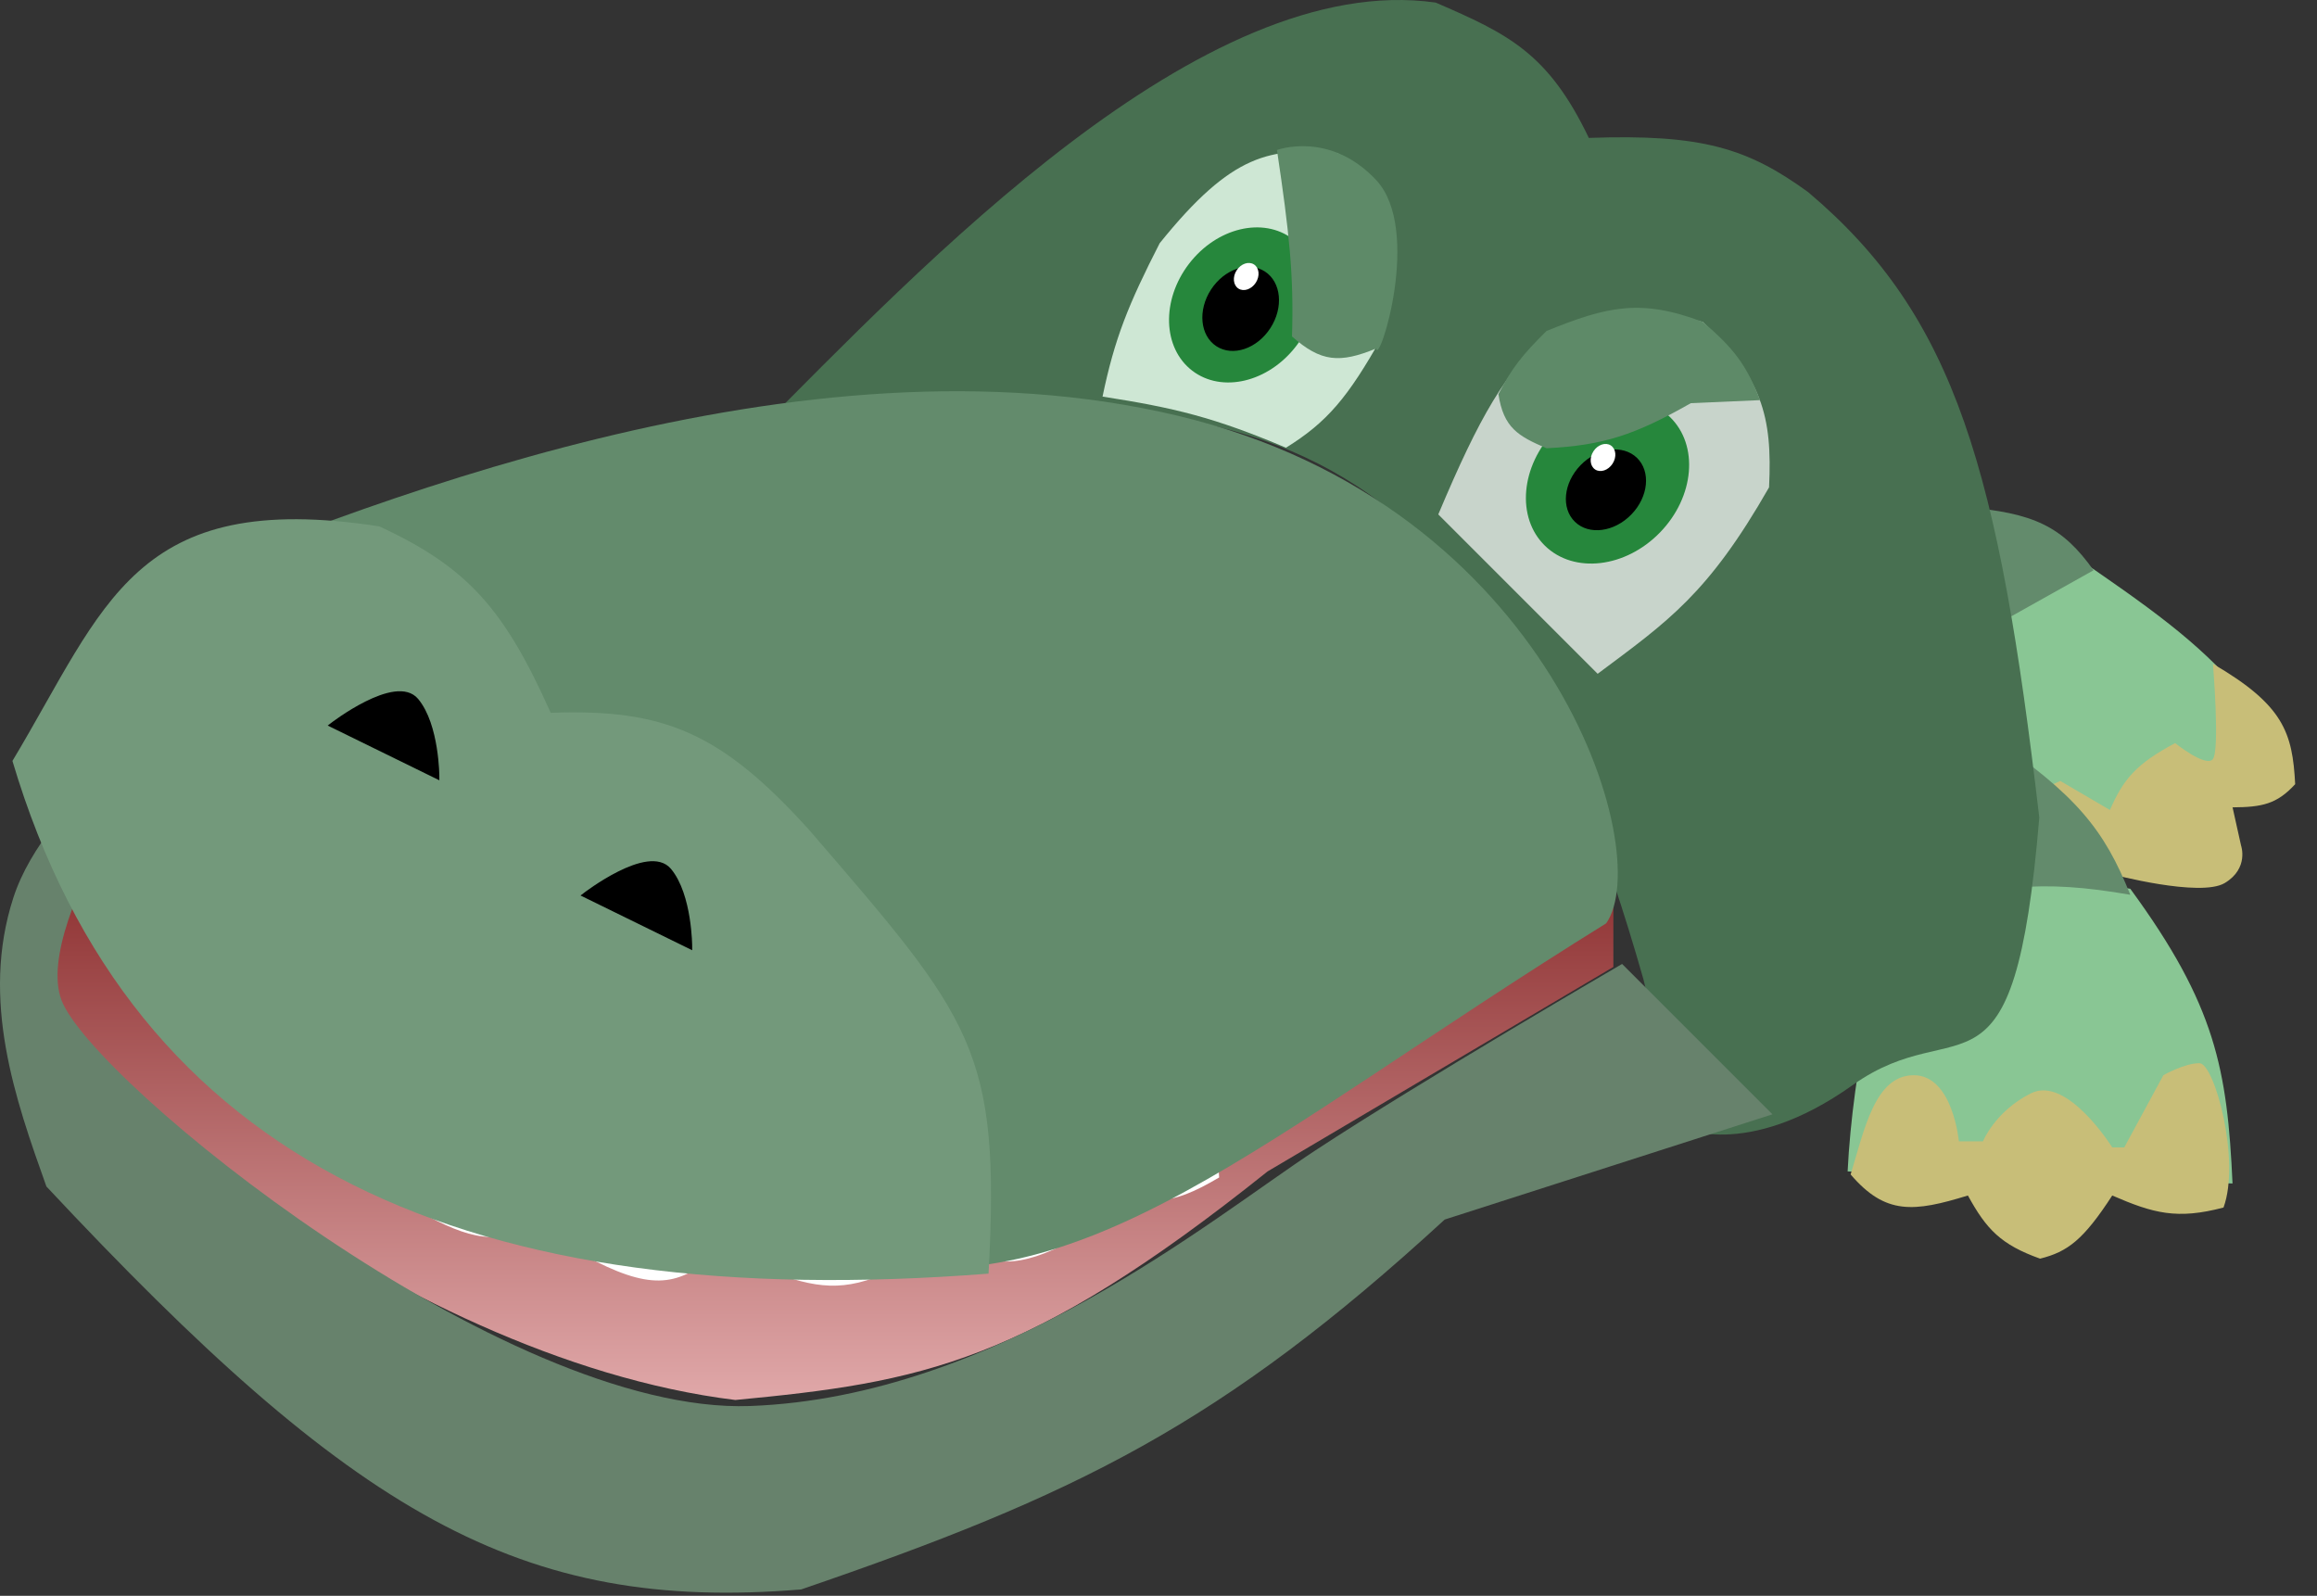 <svg width="559" height="385" viewBox="0 0 559 385" fill="none" xmlns="http://www.w3.org/2000/svg">
<rect x="0" y="0" width="559" height="385" fill="#333333" stroke="none"/>
<path d="M37.382 175.243L177.4 107.047L389.24 183.223V233.281L305.81 282.614C247.683 329.107 222.018 333.5 177.4 337.75C94.812 327.633 6.186 251.418 9.088 233.281C11.99 215.144 37.382 175.243 37.382 175.243Z" fill="url(#paint0_linear_99_676)"/>
<path d="M125.822 130.988C123.646 134.616 125.097 149.125 125.097 149.125C135.748 152.559 141.647 152 151.94 145.498C151.94 145.498 154.116 128.086 151.94 125.91C149.764 123.733 141.057 119.381 137.43 120.106C133.803 120.831 127.999 127.361 125.822 130.988Z" fill="white"/>
<path d="M103.331 132.439C96.076 133.89 89.84 146.17 92.449 162.91C96.424 164.886 98.753 165.626 103.331 165.086C108.828 164.005 111.92 162.273 117.841 157.106L117.819 156.866C117.031 148.139 116.582 143.17 113.488 132.439C113.488 132.439 110.586 130.988 103.331 132.439Z" fill="white"/>
<path d="M83.743 147.674C67.764 151.891 65.142 161.155 64.881 182.497C70.868 185.585 74.198 185.279 80.116 183.948C85.282 181.149 87.454 179.334 88.822 175.243C89.508 164.185 90.122 157.961 83.743 147.674Z" fill="white"/>
<path d="M53.273 207.889C44.553 212.375 42.656 217.582 43.117 230.379C49.326 237.217 53.969 236.939 64.155 230.379L64.144 230.334C61.495 219.918 60.008 214.07 53.273 207.889Z" fill="white"/>
<path d="M57.285 183.948C48.292 187.97 46.335 192.638 46.81 204.11C53.214 210.241 58.003 209.99 68.509 204.11L68.497 204.07C65.765 194.731 64.231 189.489 57.285 183.948Z" fill="white"/>
<path d="M103.331 267.379C101.154 273.183 103.331 293.496 103.331 293.496C115.091 299.596 121.508 300.542 132.35 293.496C132.35 293.496 132.35 282.614 129.448 271.732C126.546 260.849 117.84 259.398 117.84 259.398C117.84 259.398 105.507 261.575 103.331 267.379Z" fill="white"/>
<path d="M51.822 228.928V249.967C51.822 249.967 71.41 263.026 71.41 259.398V226.752C68.191 212.548 64.002 212.685 51.822 228.928Z" fill="#E8E7E7"/>
<path d="M66.574 247.065C64.397 252.869 66.574 273.183 66.574 273.183C78.334 279.283 84.751 280.229 95.593 273.183C95.593 273.183 95.593 262.3 92.691 251.418C89.789 240.536 81.083 239.085 81.083 239.085C81.083 239.085 68.75 241.261 66.574 247.065Z" fill="white"/>
<path d="M147.585 268.104C142.542 276.065 140.752 282.897 141.056 302.927C156.517 311.207 163.12 310.636 172.252 302.927C173.15 290.476 172.416 283.366 167.173 270.281C160.797 263.207 156.366 263.423 147.585 268.104Z" fill="white"/>
<path d="M266.565 255.771L264.389 284.064C275.998 291.883 282.522 290.937 294.133 284.064C293.021 268.556 294.556 259.372 282.526 246.339C270.83 245.425 269.47 249.286 266.565 255.771Z" fill="white"/>
<path d="M209.976 271.006C217.396 284.037 216.966 292.062 215.055 306.555C203.443 311.938 196.925 310.787 185.31 306.555C183.996 289.371 184.564 280.273 195.467 268.104C204.574 266.622 207.481 267.47 209.976 271.006Z" fill="white"/>
<path d="M228.114 299.3C239.121 306.036 245.794 306.021 258.584 299.3C259.4 280.732 257.926 272.913 252.055 263.026C244.27 259.418 237.545 260.85 233.192 265.928C228.84 271.006 227.359 286.404 228.114 299.3Z" fill="white"/>
<path d="M297.035 236.909L294.133 263.026C304.311 270.878 309.681 271.903 318.074 263.026V240.536L306.466 226.752L297.035 236.909Z" fill="white"/>
<path d="M477.709 141.439L476.386 198.962L532.963 196.036L540.589 166.84C530.027 154.715 519.535 147.127 498.009 132.464L477.709 141.439Z" fill="#89C694"/>
<path d="M533.826 183.209C535.635 181.32 533.898 160.153 533.898 160.153C550.993 170.114 553.087 176.802 553.735 189.184C549.32 194.004 545.738 194.731 538.629 194.775L540.677 203.981C540.677 203.981 542.645 209.489 536.745 213.032C530.844 216.574 509.518 210.914 509.518 210.914L499.92 221.225L482.922 218.318L483.546 194.396L497.079 188.412L509.041 195.412C512.29 187.946 515.402 184.271 524.775 179.277C524.775 179.277 532.016 185.098 533.826 183.209Z" fill="#C8BE78"/>
<path d="M505.092 137.577C497.652 127.153 490.886 123.618 473.455 122.319L475.822 146.319L485.265 148.677L505.092 137.577Z" fill="#638B6C"/>
<path d="M538.62 285.516L445.759 282.614C446.924 258.426 453.739 224.575 460.268 219.497C466.798 214.418 492.593 210.615 513.954 214.418C534.593 242.579 537.35 258.051 538.62 285.516Z" fill="#89C694"/>
<path d="M513.954 215.869C492.199 212.069 480.34 213.606 459.543 220.222C461.506 203.206 466.211 193.846 479.856 177.419C500.995 191.726 507.701 200.21 513.954 215.869Z" fill="#638B6C"/>
<path d="M461.719 259.399C452.288 259.399 449.76 272.729 446.484 283.339C454.903 293.177 461.722 292.427 474.778 288.418C479.276 296.632 482.767 300.275 492.19 303.653C498.838 302 502.647 299.119 509.601 288.418C519.529 292.724 525.234 294.282 536.444 291.32C540.616 279.983 534.268 256.497 530.64 256.497C527.013 256.497 521.934 259.399 521.934 259.399L512.503 276.81H509.601C509.601 276.81 498.719 259.399 490.013 263.751C481.307 268.104 478.406 275.359 478.406 275.359H472.602C472.602 275.359 471.151 259.399 461.719 259.399Z" fill="#C8BE78"/>
<path d="M405 271.765L396.5 236.265C358.681 103.364 305.332 85.903 182 104.765C222.297 64.356 289.924 -7.412 346.372 0.622C363.901 8.197 373.514 12.8 383.322 33.272C410.591 32.313 421.575 35.713 436.212 46.332C471.976 76.482 482.215 113.604 492 197.249C485.883 270.19 473 243.265 447 261.765C421 280.265 405 271.765 405 271.765Z" fill="#487051"/>
<path d="M284 100.265C193.5 78.765 87.148 121.307 28 146.184L205.5 303.765C261.36 316.2 303.788 274.684 387.5 222.765C399.5 205.765 374.5 121.765 284 100.265Z" fill="#638B6C"/>
<path d="M373.843 79.85C362.993 90.165 357.102 100.136 347 124.105L385.451 162.555C402.448 149.865 412.073 143.346 426.803 117.575C427.658 100.162 425.009 91.215 410.842 77.674C396.394 74.009 388.296 75.267 373.843 79.85Z" fill="white" fill-opacity="0.7"/>
<ellipse cx="387.83" cy="116.149" rx="17.657" ry="21.646" transform="rotate(44.112 387.83 116.149)" fill="#26873C"/>
<path d="M373.117 108.144C366.238 105.205 362.756 103.204 361.51 95.085C364.651 88.933 367.265 85.608 373.117 79.85C387.661 73.924 395.859 71.968 410.842 77.674C418.149 83.916 421.335 87.938 424.627 96.536L407.941 97.262C394.463 104.911 386.87 107.451 373.117 108.144Z" fill="#5E8A68"/>
<ellipse cx="387.452" cy="118.175" rx="8.538" ry="10.747" transform="rotate(44.112 387.452 118.175)" fill="black"/>
<ellipse cx="386.74" cy="110.369" rx="2.75" ry="3.462" transform="rotate(32.962 386.74 110.369)" fill="white"/>
<path d="M348.545 294.222L427.622 268.83L391.348 232.556C391.348 232.556 342.741 260.85 317.349 277.536C291.957 294.222 240.448 337.025 180.959 339.202C121.469 341.378 22.138 260.85 14.823 241.262C7.508 221.674 45.294 170.165 45.294 170.165C45.294 170.165 11.196 191.929 3.216 216.595C-4.765 241.262 3.719 265.3 11.196 286.242C85.358 365.501 125.409 389.057 193.292 383.456C259.508 360.777 294.639 343.726 348.545 294.222Z" fill="#67826C"/>
<path d="M3 183.575C32.12 281.472 114.095 316.988 238.5 307.265C241.38 253.182 234.81 246.148 195.253 200.262C173.902 176.627 160.113 170.967 132.861 171.968C121.682 146.928 112.834 136.85 91.509 126.988C32.273 117.866 25.459 146.156 3 183.575Z" fill="#73997B"/>
<path d="M279.784 58.68C272.226 73.464 268.922 81.613 266 95.68C283.292 98.367 292.995 100.699 310.254 108.013C320.172 101.869 325.236 95.874 333.47 81.17C339.971 53.254 336.278 44.856 322.588 36.916C306.525 35.554 297.377 36.83 279.784 58.68Z" fill="#CEE7D4"/>
<ellipse cx="299.785" cy="73.566" rx="16.296" ry="19.978" transform="rotate(37.399 299.785 73.566)" fill="#26873C"/>
<ellipse cx="299.324" cy="74.519" rx="8.538" ry="10.747" transform="rotate(32.962 299.324 74.519)" fill="black"/>
<ellipse cx="300.662" cy="66.709" rx="2.75" ry="3.462" transform="rotate(32.962 300.662 66.709)" fill="white"/>
<path d="M311.706 81.17C312.177 66.386 311.041 56.041 308.078 36.19C308.078 36.19 320.807 31.445 332.019 43.445C343.231 55.445 332.579 88.472 332.019 84.072C323.203 87.692 318.689 87.353 311.706 81.17Z" fill="#5E8A68"/>
<path d="M105.5 187.445L80 174.945C80 174.945 95.5 162.945 100.5 168.945C105.5 174.945 105.5 187.445 105.5 187.445Z" fill="black" stroke="black"/>
<path d="M166.5 228.445L141 215.945C141 215.945 156.5 203.945 161.5 209.945C166.5 215.945 166.5 228.445 166.5 228.445Z" fill="black" stroke="black"/>
<defs>
<linearGradient id="paint0_linear_99_676" x1="199.129" y1="107.047" x2="199.129" y2="337.75" gradientUnits="userSpaceOnUse">
<stop offset="0.34" stop-color="#7D1919"/>
<stop offset="1" stop-color="#E0A8A9"/>
</linearGradient>
</defs>
</svg>

